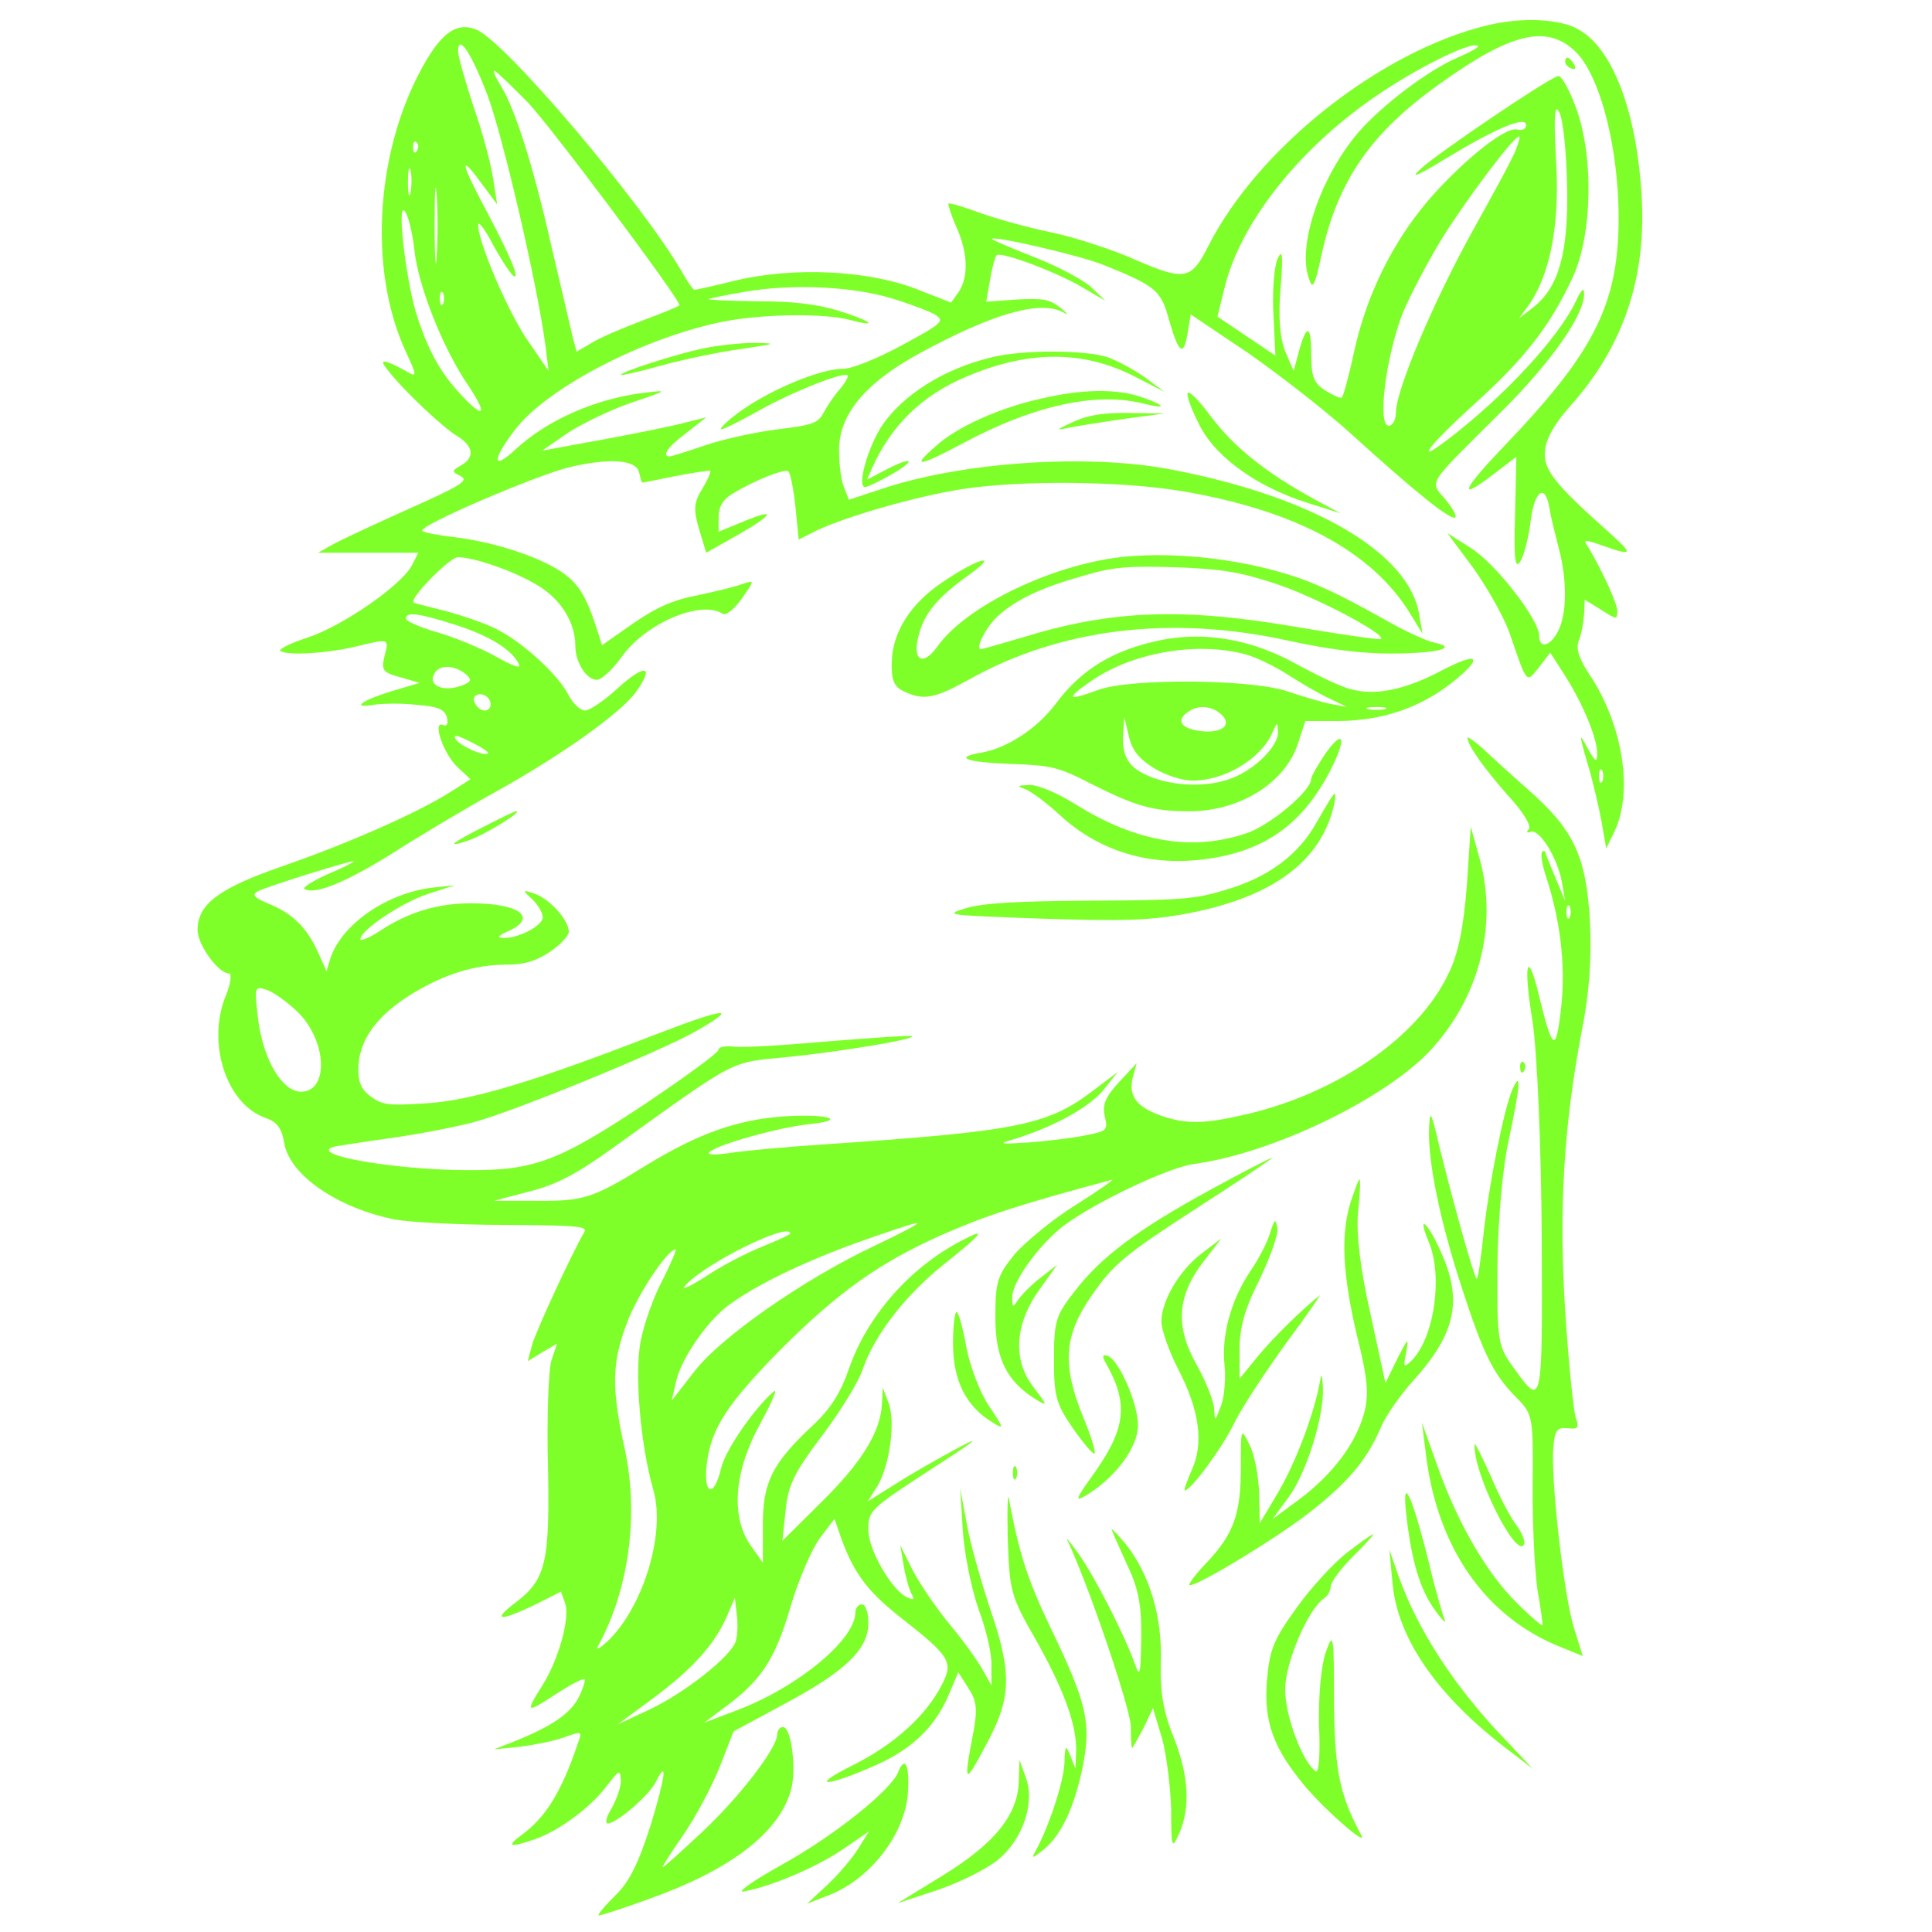 <?xml version="1.0" encoding="UTF-8" standalone="no"?>
<svg
   version="1.0"
   width="512pt"
   height="512pt"
   viewBox="0 0 512 512"
   preserveAspectRatio="xMidYMid meet"
   id="svg28"
   sodipodi:docname="llama-logo-cute-closeup.svg"
   inkscape:export-filename="../github/llama.cpp-service-tray/llama_service.png"
   inkscape:export-xdpi="6.75"
   inkscape:export-ydpi="6.75"
   inkscape:version="1.4 (e7c3feb100, 2024-10-09)"
   xmlns:inkscape="http://www.inkscape.org/namespaces/inkscape"
   xmlns:sodipodi="http://sodipodi.sourceforge.net/DTD/sodipodi-0.dtd"
   xmlns="http://www.w3.org/2000/svg"
   xmlns:svg="http://www.w3.org/2000/svg">
  <defs
     id="defs28" />
  <sodipodi:namedview
     id="namedview28"
     pagecolor="#505050"
     bordercolor="#eeeeee"
     borderopacity="1"
     inkscape:showpageshadow="0"
     inkscape:pageopacity="0"
     inkscape:pagecheckerboard="0"
     inkscape:deskcolor="#505050"
     inkscape:document-units="pt"
     inkscape:zoom="1.2036007"
     inkscape:cx="318.62727"
     inkscape:cy="344.79874"
     inkscape:window-width="2520"
     inkscape:window-height="1370"
     inkscape:window-x="26"
     inkscape:window-y="23"
     inkscape:window-maximized="0"
     inkscape:current-layer="g28" />
  <g
     transform="translate(0,512) scale(0.1,-0.1)"
     fill="#000000"
     stroke="none"
     id="g28">
    <path
       d="m 3942.504,5053.14 c -284.762,-68.509 -609.218,-326.287 -740.382,-585.227 -44.872,-89.41 -62.13,-92.893 -191.567,-37.157 -58.678,26.707 -158.776,59.219 -222.632,73.153 -63.856,12.773 -150.147,37.157 -191.567,52.252 -41.42,15.095 -79.388,26.707 -82.84,24.384 -1.726,-2.322 6.903,-30.19 20.71,-61.542 31.065,-68.509 32.791,-132.373 6.903,-171.852 l -20.71,-29.029 -94.921,37.157 c -129.437,48.769 -322.731,58.058 -478.055,20.901 -55.227,-13.934 -105.276,-24.384 -107.001,-24.384 -3.452,0 -18.984,22.062 -34.517,49.93 -107.001,183.464 -467.7,609.611 -543.637,639.802 -48.323,19.74 -86.291,-4.645 -131.163,-78.959 -134.615,-226.427 -158.776,-552.714 -55.227,-775.658 29.339,-62.703 29.339,-67.348 3.452,-52.252 -60.404,33.674 -77.662,35.996 -53.501,6.967 37.968,-51.091 148.422,-155.596 186.39,-177.658 43.146,-26.707 46.597,-56.897 8.629,-77.798 -24.162,-13.934 -24.162,-16.256 0,-27.868 22.436,-11.612 0,-25.546 -132.889,-84.765 -88.017,-39.48 -177.761,-81.282 -201.922,-94.054 l -43.146,-24.384 H 975.8 1108.689 l -17.258,-33.674 c -27.613,-52.252 -181.212,-159.079 -274.407,-190.431 -46.597,-15.095 -79.388,-31.351 -74.211,-35.996 18.984,-12.773 119.082,-6.967 195.019,10.451 96.647,23.223 93.195,23.223 81.114,-24.384 -8.629,-37.157 -5.178,-42.963 41.42,-55.736 l 51.775,-15.095 -70.759,-20.901 c -81.114,-24.384 -113.905,-47.608 -51.775,-37.157 22.436,3.483 74.211,4.645 113.905,0 58.678,-4.645 74.211,-11.612 81.114,-33.674 3.452,-16.256 0,-24.384 -10.355,-19.74 -29.339,12.773 0,-75.476 37.968,-111.472 l 34.517,-32.513 -55.227,-34.835 C 1105.237,2965.366 920.573,2884.085 749.716,2824.865 578.859,2765.646 523.632,2723.844 523.632,2655.335 c 0,-39.48 55.227,-114.955 82.84,-114.955 8.629,0 5.177,-27.868 -8.629,-60.381 -50.049,-124.245 1.726,-284.485 103.55,-321.643 32.791,-11.612 44.872,-26.707 51.775,-67.347 13.807,-84.765 141.518,-173.013 295.117,-203.204 39.694,-6.967 169.131,-13.934 291.666,-13.934 188.116,-1.161 217.455,-3.483 208.826,-18.579 -32.791,-55.736 -125.986,-257.779 -138.066,-297.258 l -12.081,-45.285 37.968,23.223 39.694,23.223 -15.532,-46.447 c -6.903,-25.546 -12.081,-149.79 -8.629,-276.357 5.178,-255.456 -5.178,-301.903 -84.566,-362.283 -65.582,-49.93 -44.872,-52.252 50.049,-6.967 l 69.033,34.835 10.355,-29.029 c 15.532,-38.318 -17.258,-153.274 -60.404,-220.621 -44.872,-71.992 -43.146,-74.315 36.242,-22.062 37.968,24.384 72.485,42.963 75.937,39.48 3.452,-2.322 -3.452,-24.384 -15.533,-48.769 -22.436,-42.963 -72.485,-76.637 -170.857,-116.116 l -53.501,-20.901 69.033,6.967 c 36.242,4.645 89.743,15.095 115.631,24.384 48.323,17.417 50.049,17.417 37.968,-15.095 -43.146,-127.728 -84.566,-196.237 -150.147,-243.845 -41.42,-30.19 -29.339,-33.674 36.242,-10.45 63.856,22.062 148.422,84.765 189.841,140.501 34.517,44.124 36.242,45.285 37.968,13.934 0,-17.417 -12.081,-49.93 -24.162,-71.992 -13.807,-22.062 -18.984,-40.641 -10.355,-40.641 22.436,0 107.002,71.992 125.986,107.988 32.791,65.025 27.613,20.901 -12.081,-111.472 -32.791,-101.021 -55.227,-149.79 -94.921,-188.109 -29.339,-29.029 -48.323,-52.252 -43.146,-52.252 6.903,0 63.856,18.579 131.163,42.963 215.729,76.637 345.166,174.175 377.957,287.969 15.533,53.414 1.726,168.369 -20.71,168.369 -8.629,0 -15.533,-9.289 -15.533,-19.74 0,-35.996 -101.824,-168.369 -201.922,-261.262 -53.501,-49.93 -98.372,-90.571 -101.824,-90.571 -1.726,0 22.436,39.48 55.227,85.926 32.791,47.608 75.937,128.889 96.647,181.142 l 36.242,92.893 131.163,70.831 c 163.954,87.087 226.084,146.307 226.084,215.977 0,26.707 -6.903,49.93 -17.258,49.93 -8.629,0 -17.258,-9.289 -17.258,-22.062 0,-71.992 -155.325,-199.72 -317.553,-260.101 l -82.84,-31.351 62.13,46.447 c 91.469,68.509 127.712,126.567 167.406,263.584 20.71,69.67 55.227,148.629 75.937,177.658 l 39.694,52.252 12.081,-34.835 c 34.517,-102.182 70.759,-153.274 158.776,-222.944 136.341,-106.827 144.97,-120.761 113.905,-181.142 -41.42,-82.443 -127.712,-160.241 -238.165,-214.815 -120.808,-60.381 -65.582,-56.897 70.759,4.645 93.195,42.963 153.599,103.344 188.116,189.27 l 22.436,53.414 27.613,-42.963 c 22.436,-34.835 24.162,-56.897 10.355,-127.728 -24.162,-126.567 -20.71,-128.889 36.242,-20.901 67.307,124.245 69.033,188.109 10.355,359.961 -24.162,73.153 -53.501,175.336 -62.13,226.427 l -17.258,92.893 6.903,-110.311 c 3.452,-60.38 22.436,-154.435 41.42,-209.01 20.71,-54.575 36.242,-121.922 34.517,-150.951 v -52.252 l -24.162,42.963 c -13.807,24.384 -51.775,77.798 -88.017,120.761 -34.517,41.802 -77.662,105.666 -96.647,141.662 l -32.791,66.186 8.629,-52.252 c 5.178,-29.029 13.807,-62.703 20.71,-75.476 8.629,-15.095 6.904,-18.579 -8.629,-11.612 -41.42,16.256 -105.276,126.567 -105.276,179.98 0,51.091 3.452,54.575 167.406,161.402 112.179,71.992 138.067,91.732 74.211,58.058 -51.775,-27.868 -127.712,-70.831 -169.131,-97.538 l -74.211,-46.447 25.887,40.641 c 32.791,55.736 48.323,170.691 29.339,220.621 l -15.533,40.641 -1.726,-41.802 c -3.452,-74.315 -51.775,-154.435 -158.776,-260.101 l -105.276,-104.505 8.629,81.281 c 6.903,67.348 22.436,98.699 96.647,197.398 48.323,63.864 96.647,142.823 107.001,174.175 31.065,91.732 113.905,198.559 215.729,279.841 103.55,82.443 117.357,99.86 46.597,62.703 -136.341,-70.831 -248.52,-198.559 -296.843,-335.577 -22.436,-66.186 -50.049,-110.311 -96.647,-153.274 -108.727,-102.183 -132.889,-150.951 -132.889,-264.746 v -99.86 l -32.791,46.447 c -53.501,77.798 -43.146,198.559 27.613,325.126 31.065,58.058 46.597,94.054 32.791,81.281 -51.775,-45.285 -127.712,-155.596 -138.067,-202.043 -18.984,-81.281 -48.323,-71.992 -37.968,12.773 12.081,92.893 53.501,156.757 195.019,300.742 151.873,152.113 262.326,231.072 429.732,305.386 117.356,51.091 198.47,77.798 448.716,145.146 8.629,2.322 -32.791,-26.707 -94.921,-66.186 -62.13,-38.318 -134.615,-98.699 -163.954,-132.373 -44.871,-55.736 -50.049,-71.992 -50.049,-166.047 0,-110.311 31.065,-170.691 108.727,-218.299 31.065,-18.579 29.339,-15.095 -8.629,34.835 -55.227,71.992 -48.323,168.369 18.984,260.101 l 44.871,62.703 -44.871,-34.835 c -24.162,-18.579 -50.049,-45.285 -58.678,-58.058 -13.807,-20.901 -15.533,-20.901 -15.533,5.806 -1.726,39.48 69.033,138.179 134.615,189.27 81.114,61.542 277.859,155.596 346.892,164.885 205.374,27.868 498.765,168.369 623.025,297.258 131.163,139.34 182.938,330.932 134.615,509.751 l -24.162,87.087 -10.355,-156.757 c -8.629,-109.149 -22.436,-179.981 -48.323,-232.233 -79.388,-169.53 -298.569,-320.481 -543.637,-375.056 -105.276,-24.384 -153.599,-24.384 -217.455,-2.322 -65.582,23.223 -88.017,52.252 -75.937,101.021 l 10.355,38.318 -46.597,-49.93 c -36.242,-39.48 -44.871,-60.38 -37.968,-90.571 8.629,-37.157 6.903,-39.48 -53.501,-51.091 -34.517,-6.967 -101.824,-15.095 -150.147,-18.579 -72.485,-4.645 -79.388,-3.483 -43.146,6.967 105.276,31.351 201.922,83.604 241.616,130.05 l 39.694,49.93 -70.759,-53.414 c -117.356,-88.248 -203.648,-104.505 -704.139,-138.179 -105.276,-6.967 -219.18,-17.417 -253.697,-23.223 -41.42,-5.806 -60.404,-4.645 -53.501,2.322 18.984,19.74 184.664,66.186 265.778,74.315 108.727,11.612 39.694,29.029 -77.662,19.74 -117.356,-9.289 -220.906,-46.447 -353.795,-127.728 -144.97,-89.41 -165.68,-96.377 -296.843,-95.216 h -108.727 l 93.195,24.384 c 72.485,18.579 122.534,44.124 224.358,117.278 331.36,238.039 305.472,224.105 459.071,239.2 141.518,13.934 343.44,47.608 331.36,55.736 -3.452,2.322 -103.55,-4.645 -220.906,-13.934 -117.356,-10.451 -229.536,-17.418 -251.971,-13.934 -22.436,2.322 -39.694,-1.161 -39.694,-8.128 0,-8.128 -88.017,-71.992 -195.019,-143.984 -229.536,-152.113 -293.391,-176.497 -469.426,-175.336 -193.293,0 -433.184,41.802 -352.07,62.703 13.807,2.322 79.388,12.773 146.696,22.062 67.307,9.289 165.68,27.868 219.181,41.802 96.647,24.384 491.862,185.786 588.509,240.361 122.534,69.67 82.84,65.025 -115.631,-11.612 -324.456,-125.406 -484.959,-173.013 -605.767,-178.819 -93.195,-5.806 -108.727,-3.483 -139.792,19.74 -25.887,19.74 -32.791,39.48 -31.065,82.443 5.178,70.831 51.775,133.534 143.244,189.27 86.292,52.252 165.68,76.637 250.246,76.637 46.597,0 75.936,9.289 113.905,33.674 27.613,18.579 50.049,42.963 50.049,53.414 0,30.19 -48.323,84.765 -88.017,99.86 -36.242,12.773 -36.242,11.612 -8.629,-13.934 15.532,-15.095 27.613,-35.996 27.613,-47.608 0,-22.062 -63.856,-55.736 -103.55,-54.575 -18.984,0 -15.533,5.806 13.807,18.579 77.662,35.996 27.613,73.153 -100.098,73.153 -88.017,0 -165.68,-23.223 -239.891,-71.992 -29.339,-19.74 -53.501,-29.029 -53.501,-23.223 0,24.384 112.179,98.699 181.212,120.761 l 69.033,22.062 -56.952,-5.806 c -122.534,-13.934 -241.616,-96.377 -272.681,-186.947 l -10.355,-34.835 -22.436,49.93 c -29.339,65.025 -67.307,103.344 -131.163,128.889 -37.968,16.256 -44.872,23.223 -29.339,32.513 25.887,13.934 255.423,84.765 255.423,80.121 0,-2.322 -31.065,-18.579 -70.759,-34.835 -37.968,-17.418 -65.582,-34.835 -60.404,-38.319 25.887,-17.417 110.453,17.418 231.261,92.893 72.485,46.447 195.019,119.6 272.681,162.563 174.309,96.377 336.537,211.332 376.231,268.229 48.323,68.509 22.436,73.153 -48.323,9.289 -36.242,-33.674 -75.937,-60.38 -88.017,-60.38 -12.081,0 -31.065,17.418 -43.146,39.48 -25.887,53.414 -120.808,140.501 -189.841,175.336 -31.065,16.256 -93.195,37.157 -136.341,48.769 -43.146,10.451 -82.84,20.901 -84.566,22.062 -15.532,8.128 94.921,120.761 117.357,120.761 48.323,-1.161 163.954,-42.963 219.181,-80.12 56.953,-37.157 91.469,-96.377 91.469,-154.435 0,-44.124 29.339,-90.571 56.952,-90.571 12.081,0 41.42,26.707 65.582,60.381 62.13,88.249 208.826,152.113 267.504,114.955 8.629,-5.806 29.339,9.289 51.775,40.641 32.791,47.608 34.517,48.769 1.726,38.319 -17.258,-6.967 -70.759,-19.74 -119.082,-30.19 -63.856,-11.612 -110.453,-32.513 -170.857,-74.314 l -82.84,-58.058 -10.355,32.513 c -31.065,98.699 -51.775,132.373 -101.824,164.885 -63.856,40.641 -181.212,77.798 -283.036,89.41 -39.694,4.645 -75.936,11.612 -81.114,16.256 -12.081,12.773 307.198,149.79 393.49,169.53 105.276,24.384 174.309,18.579 181.212,-15.095 3.452,-15.095 6.903,-26.707 8.629,-26.707 1.726,0 41.42,8.128 88.017,17.418 46.597,9.289 88.017,15.095 91.469,13.934 3.452,-2.322 -6.903,-24.384 -20.71,-47.608 -22.436,-35.996 -24.162,-54.575 -8.629,-106.827 l 18.984,-62.703 86.292,48.769 c 94.921,54.575 100.098,70.831 8.629,32.513 l -62.13,-25.546 v 39.48 c 0,26.707 12.081,47.608 39.694,62.703 56.952,34.835 134.615,65.025 144.97,58.058 5.178,-3.483 13.807,-45.285 18.984,-94.054 l 8.629,-87.087 48.323,24.384 c 77.662,37.157 264.052,90.571 383.135,109.149 155.325,24.384 426.28,22.062 588.508,-5.806 298.569,-51.091 500.491,-160.241 600.589,-323.965 l 32.791,-53.414 -8.629,48.769 c -24.162,164.885 -279.585,314.675 -657.542,386.668 -222.632,42.963 -557.443,19.74 -769.721,-52.252 l -84.566,-27.868 -12.081,31.352 c -8.629,17.417 -13.807,62.703 -13.807,101.021 0,92.893 69.033,176.497 208.826,253.134 196.745,107.988 326.182,145.145 386.586,110.311 13.807,-8.128 10.355,-2.322 -8.629,12.773 -29.339,23.223 -46.597,25.546 -115.631,22.062 l -81.114,-5.806 10.355,59.219 c 5.178,32.513 13.807,61.542 17.258,63.864 12.081,10.45 157.051,-44.124 222.632,-82.443 l 65.582,-38.318 -36.242,34.835 c -20.71,19.74 -88.017,55.736 -150.147,80.12 -62.13,24.384 -113.905,46.447 -113.905,48.769 0,10.45 231.261,-42.963 295.117,-68.509 138.066,-55.736 151.873,-67.347 172.583,-141.662 25.887,-91.732 39.694,-104.505 50.049,-40.641 l 8.629,51.091 153.599,-103.344 c 82.84,-58.058 210.551,-156.757 279.585,-220.621 158.776,-143.984 246.794,-214.815 265.778,-214.815 8.629,0 -1.726,20.901 -22.436,46.447 -43.146,53.413 -58.678,30.19 150.147,238.039 129.437,128.889 219.181,256.617 215.729,311.192 0,16.256 -8.629,6.967 -22.436,-23.223 -44.872,-94.054 -186.39,-248.489 -336.537,-363.445 -94.921,-73.153 -55.227,-19.74 69.033,92.893 134.615,121.922 200.196,206.687 260.601,336.738 51.775,113.794 55.227,322.804 6.903,450.532 -17.258,46.447 -37.968,83.604 -46.597,81.281 -25.887,-5.806 -324.456,-207.848 -364.15,-246.167 -29.339,-26.707 -10.355,-19.74 67.307,27.868 134.615,81.281 212.277,113.794 212.277,88.248 0,-10.45 -10.355,-15.095 -24.162,-11.612 -31.065,8.128 -144.97,-83.604 -236.439,-189.27 -94.921,-112.633 -162.228,-249.65 -195.019,-398.279 -13.807,-65.025 -29.339,-120.761 -32.791,-123.083 -3.452,-2.322 -22.436,5.806 -43.146,18.579 -31.065,19.74 -37.968,37.157 -37.968,95.216 0,80.12 -12.081,83.604 -32.791,8.128 l -13.807,-51.091 -22.436,52.252 c -13.807,34.835 -18.984,91.732 -12.081,168.369 6.903,87.087 5.178,105.666 -8.629,75.476 -8.629,-22.062 -13.807,-88.249 -10.355,-147.468 l 5.178,-107.988 -77.662,52.252 -75.936,51.091 20.71,83.604 c 41.42,160.241 181.212,342.544 369.328,479.561 108.727,80.12 279.585,168.369 300.295,154.435 5.178,-2.322 -18.984,-16.256 -51.775,-30.19 -79.388,-33.674 -203.648,-127.728 -267.504,-202.043 -98.372,-117.278 -158.776,-294.936 -129.437,-382.023 10.355,-33.674 15.533,-26.707 34.517,61.542 43.146,196.237 131.163,322.804 314.101,452.854 189.841,135.856 284.762,157.918 360.699,82.443 77.662,-78.959 129.437,-335.576 107.001,-539.941 -18.984,-163.724 -89.743,-285.647 -289.94,-494.656 -119.082,-124.245 -134.615,-157.918 -39.694,-85.926 l 63.856,48.769 -3.452,-153.274 c -3.452,-116.116 0,-146.307 13.807,-124.245 10.355,16.256 22.436,65.025 27.613,107.988 10.355,82.443 39.694,99.86 50.049,31.352 3.452,-22.062 15.533,-68.509 24.162,-103.344 22.436,-83.604 22.436,-174.175 -1.726,-220.621 -20.71,-40.641 -50.049,-47.608 -50.049,-11.612 0,41.802 -113.905,189.27 -179.487,231.072 l -63.856,40.641 69.033,-92.893 c 36.242,-51.091 81.114,-128.889 96.647,-174.175 46.597,-135.856 43.146,-131.212 77.662,-88.249 l 29.339,38.318 39.694,-61.542 c 48.323,-76.637 86.291,-168.369 84.566,-207.848 0,-23.223 -5.178,-19.74 -25.887,17.417 -24.162,46.447 -22.436,35.996 8.629,-69.67 8.629,-32.513 22.436,-89.41 29.339,-127.728 l 12.081,-69.67 22.436,46.447 c 50.049,106.827 20.71,285.646 -69.033,418.019 -25.887,39.48 -34.517,67.347 -25.887,87.087 6.903,16.256 12.081,46.447 13.807,68.509 l 1.726,39.48 43.146,-26.707 c 41.42,-26.707 43.146,-26.707 43.146,-3.484 0,19.74 -37.968,103.344 -77.662,170.691 -13.807,19.74 -10.355,19.74 39.694,2.322 79.388,-27.868 81.114,-23.223 20.71,31.351 -150.147,133.534 -179.487,170.691 -174.309,220.621 1.726,30.19 25.887,71.992 63.856,114.955 144.97,160.241 207.1,346.027 191.567,570.132 -13.807,214.815 -75.936,378.54 -163.954,429.631 -48.323,30.19 -151.873,34.835 -243.342,12.773 z M 1291.627,4868.515 c 39.694,-105.666 129.437,-487.689 153.599,-661.864 l 8.629,-69.67 -51.775,75.476 c -51.775,70.831 -138.066,271.713 -134.615,312.353 0,10.45 18.984,-13.934 39.694,-54.575 22.436,-40.641 46.597,-76.637 53.501,-81.281 18.984,-12.773 -8.629,53.413 -70.759,170.691 -69.033,128.889 -74.211,156.757 -15.533,76.637 l 43.146,-58.058 -10.355,66.186 c -5.178,37.157 -27.613,123.083 -51.775,191.592 -22.436,68.509 -41.42,134.695 -41.42,147.468 0,48.769 34.517,-2.322 77.662,-114.955 z m 107.002,-19.74 c 62.13,-65.025 402.119,-520.202 402.119,-537.619 0,-2.322 -44.872,-20.901 -98.372,-40.641 -55.227,-20.901 -117.356,-47.608 -136.341,-60.381 l -37.968,-22.062 -10.355,38.318 c -5.178,20.901 -29.339,127.728 -55.227,235.716 -48.323,215.977 -96.647,366.928 -134.615,429.631 -13.807,22.062 -22.436,40.641 -17.258,40.641 3.452,0 43.146,-38.318 88.017,-83.604 z m 2754.427,-224.105 c 3.452,-176.497 -22.436,-267.068 -91.469,-320.481 l -36.242,-27.868 25.887,34.835 c 56.953,81.281 82.84,213.654 72.485,383.184 -6.903,120.761 -3.452,153.274 8.629,127.728 10.355,-18.579 18.984,-107.988 20.71,-197.398 z m -134.615,102.182 c -5.178,-18.579 -58.678,-116.116 -115.631,-218.299 -105.276,-190.431 -203.648,-422.664 -203.648,-483.044 0,-18.579 -8.629,-33.674 -18.984,-33.674 -31.065,0 -6.903,183.464 36.242,296.097 20.71,49.93 69.033,141.662 107.001,203.204 65.582,104.505 188.116,267.068 201.922,267.068 3.452,0 0,-13.934 -6.903,-31.351 z m -2913.203,-5.806 c -5.178,-9.289 -10.355,-5.806 -10.355,6.967 -1.726,12.773 3.452,19.74 8.629,15.095 5.178,-3.483 6.903,-13.934 1.726,-22.062 z m -17.258,-110.311 c -3.452,-18.579 -6.903,-5.806 -6.903,25.546 0,32.513 3.452,46.447 6.903,32.513 3.452,-15.095 3.452,-40.641 0,-58.058 z m 69.033,-168.369 c -1.726,-46.447 -5.178,-11.612 -5.178,77.798 0,89.41 1.726,127.728 5.178,84.765 3.452,-42.963 3.452,-116.116 0,-162.563 z m -58.678,13.934 c 10.355,-95.216 75.937,-261.262 143.244,-358.8 51.775,-77.798 41.42,-89.41 -18.984,-24.384 -56.952,60.381 -89.743,120.761 -120.808,220.621 -27.613,95.216 -50.049,291.452 -29.339,267.068 8.629,-9.289 20.71,-56.897 25.887,-104.505 z m 1263.309,-126.567 c 46.597,-13.934 98.372,-33.674 115.631,-42.963 27.613,-17.417 20.71,-23.223 -86.292,-81.281 -63.856,-34.835 -132.889,-62.703 -155.325,-62.703 -74.211,0 -241.616,-76.637 -312.375,-143.984 -32.791,-30.19 -5.178,-18.579 101.824,40.641 81.114,44.124 208.826,95.216 220.906,85.926 3.452,-2.322 -5.178,-18.579 -20.71,-37.157 -15.532,-17.418 -34.517,-46.447 -43.146,-62.703 -13.807,-26.707 -31.065,-32.513 -119.082,-42.963 -56.952,-6.967 -143.244,-25.546 -191.567,-41.802 -48.323,-16.256 -91.469,-30.19 -96.647,-30.19 -22.436,0 -5.178,25.546 44.872,62.703 l 51.775,40.641 -65.582,-16.256 c -36.242,-9.289 -134.615,-29.029 -217.455,-44.124 l -151.873,-27.868 65.582,45.285 c 36.242,24.385 112.179,61.542 169.131,81.281 100.098,33.674 101.824,34.835 34.517,26.707 -125.986,-15.095 -255.423,-71.992 -338.263,-148.629 -62.13,-58.058 -65.582,-32.513 -5.178,47.608 81.114,109.15 327.908,240.361 540.185,286.808 103.55,23.223 279.585,26.707 352.07,6.967 79.388,-20.901 51.775,-1.161 -34.517,25.546 -60.404,17.417 -117.357,24.384 -215.729,24.384 -72.485,1.161 -129.437,3.483 -125.986,5.806 5.178,2.322 48.323,11.612 98.372,19.74 120.808,20.901 281.311,13.934 384.86,-17.418 z m -1187.372,-15.095 c -5.178,-8.128 -8.629,-2.322 -8.629,13.934 0,16.256 3.452,22.062 8.629,15.095 3.452,-8.128 3.452,-22.062 0,-29.029 z m 31.065,-849.972 c 88.017,-27.868 150.147,-65.025 169.131,-103.344 8.629,-15.095 -12.081,-8.128 -62.13,19.74 -39.694,22.062 -110.453,51.091 -155.325,63.864 -44.871,12.773 -81.114,29.029 -81.114,35.996 0,18.579 34.517,13.934 129.437,-16.256 z m 27.613,-130.05 c 17.258,-15.095 17.258,-19.74 -3.452,-29.029 -51.775,-22.062 -98.372,-3.483 -77.662,30.19 12.081,23.223 51.775,22.062 81.114,-1.161 z m 67.307,-81.281 c 0,-9.289 -6.903,-16.256 -15.533,-16.256 -18.984,0 -37.968,30.19 -24.162,39.48 15.533,10.45 39.694,-3.483 39.694,-23.223 z m -6.903,-130.05 c -12.081,-8.128 -74.211,19.74 -86.292,38.318 -6.903,12.773 5.178,10.451 41.42,-8.128 27.613,-13.934 48.323,-26.707 44.872,-30.19 z m 2952.897,-74.315 c -5.178,-8.128 -8.629,-2.322 -8.629,13.934 0,16.256 3.452,22.062 8.629,15.095 3.452,-8.128 3.452,-22.062 0,-29.029 z M 787.684,2439.359 c 79.388,-76.637 84.566,-212.493 10.355,-212.493 -50.049,0 -100.098,83.604 -113.905,191.592 -10.355,87.087 -10.355,89.41 24.162,77.798 18.984,-6.967 53.501,-32.513 79.388,-56.897 z m 1529.086,-621.223 c -184.664,-87.087 -409.022,-242.683 -478.055,-334.415 l -58.678,-75.476 12.081,52.252 c 13.807,59.219 79.388,154.435 134.615,197.398 70.759,53.414 193.293,113.794 339.989,167.208 81.114,29.029 153.599,53.414 162.228,53.414 10.355,0 -41.42,-26.707 -112.179,-60.381 z m -222.632,32.513 c 0,-2.322 -32.791,-17.418 -72.485,-33.674 -41.42,-16.256 -108.727,-51.091 -150.147,-78.959 -41.42,-26.707 -67.307,-38.319 -56.953,-26.707 46.597,56.897 279.585,173.013 279.585,139.34 z m -338.263,-123.084 c -24.162,-44.124 -50.049,-118.439 -58.678,-164.885 -15.532,-87.087 0,-271.713 34.517,-392.474 32.791,-113.794 -27.613,-311.192 -122.534,-400.602 -20.71,-18.579 -31.065,-24.384 -24.162,-11.612 81.114,147.468 108.727,346.027 70.759,521.363 -36.242,166.047 -34.517,228.749 6.903,337.899 29.339,76.637 107.001,191.592 127.712,191.592 3.452,0 -12.081,-35.996 -34.517,-81.282 z M 1949.169,768.443 C 1933.636,727.802 1814.554,633.748 1721.359,589.624 l -84.566,-39.48 91.469,67.348 c 105.276,77.798 163.954,142.823 196.745,215.977 l 22.436,52.252 5.178,-45.285 c 3.452,-25.546 1.726,-56.897 -3.452,-71.992 z"
       id="path1"
       style="fill:#7fff2a;stroke-width:1.416" />
    <path
       d="m 1861.151,4196.201 c -70.759,-15.095 -215.729,-61.542 -215.729,-69.67 0,-2.322 48.323,8.128 105.276,24.384 58.678,16.256 153.599,35.996 212.277,44.124 94.921,13.934 98.372,15.095 36.242,16.256 -37.968,0 -100.098,-6.967 -138.067,-15.095 z"
       id="path2"
       style="fill:#7fff2a;stroke-width:1.416" />
    <path
       d="m 4147.878,4956.763 c 0,-6.967 6.903,-15.095 17.258,-18.579 10.355,-3.483 12.081,1.161 6.903,10.451 -12.081,20.901 -24.162,24.384 -24.162,8.128 z"
       id="path3"
       style="fill:#7fff2a;stroke-width:1.416" />
    <path
       d="m 2627.421,4172.977 c -125.986,-30.19 -236.439,-99.86 -291.666,-183.464 -36.242,-56.897 -65.582,-160.241 -43.146,-160.241 6.903,0 39.694,16.256 72.485,34.835 67.308,39.48 51.775,47.608 -20.71,9.289 l -46.597,-24.384 12.081,27.868 c 50.049,113.794 132.889,195.076 248.52,243.844 165.68,70.831 308.924,71.992 446.99,2.322 l 81.114,-41.802 -51.775,38.318 c -27.613,19.74 -72.485,44.124 -98.372,53.414 -56.952,19.74 -226.084,20.901 -308.924,0 z"
       id="path4"
       style="fill:#7fff2a;stroke-width:1.416" />
    <path
       d="m 3146.896,4075.44 c 0,-13.934 17.258,-54.575 36.242,-90.571 44.872,-80.12 148.422,-154.435 277.859,-196.237 l 91.469,-29.029 -69.033,37.157 c -131.163,71.992 -215.729,140.501 -276.133,221.782 -34.517,46.447 -60.404,70.831 -60.404,56.897 z"
       id="path5"
       style="fill:#7fff2a;stroke-width:1.416" />
    <path
       d="m 2755.132,4062.667 c -108.727,-24.384 -219.181,-74.314 -274.407,-124.245 -67.308,-58.058 -48.323,-56.897 69.033,5.806 189.841,102.182 357.247,138.179 483.233,105.666 60.404,-15.095 56.952,-4.645 -6.903,17.417 -65.582,23.223 -160.502,22.062 -270.955,-4.645 z"
       id="path6"
       style="fill:#7fff2a;stroke-width:1.416" />
    <path
       d="m 2844.875,4002.286 c -48.323,-22.062 -48.323,-23.223 -8.629,-15.095 24.162,4.645 89.743,15.095 146.696,23.223 l 103.55,13.934 -94.921,1.161 c -69.033,1.161 -108.727,-5.806 -146.696,-23.223 z"
       id="path7"
       style="fill:#7fff2a;stroke-width:1.416" />
    <path
       d="m 2969.135,3643.486 c -186.39,-22.062 -410.748,-131.212 -484.959,-236.877 -37.968,-53.414 -67.308,-37.157 -50.049,27.868 13.807,59.219 51.775,103.344 132.889,161.402 86.292,61.542 24.162,45.285 -69.033,-18.579 -84.566,-55.736 -132.889,-133.534 -134.615,-210.171 -1.726,-48.769 5.178,-66.186 31.065,-78.959 53.501,-25.546 81.114,-19.74 174.309,31.351 239.891,134.695 533.282,170.691 842.206,103.344 112.179,-24.384 196.745,-34.835 272.681,-34.835 124.26,0 184.664,15.095 117.356,29.029 -22.436,4.645 -84.566,33.674 -136.341,63.864 -51.775,29.029 -125.986,68.509 -165.68,84.765 -144.97,65.025 -364.15,96.377 -529.83,77.798 z m 405.57,-68.509 c 103.55,-32.513 302.02,-137.017 284.762,-148.629 -5.177,-2.322 -100.098,11.612 -212.277,30.19 -312.375,54.575 -500.491,47.608 -740.382,-26.707 -55.227,-16.256 -103.55,-30.19 -107.001,-30.19 -17.258,0 15.532,62.703 46.597,89.41 50.049,44.124 115.631,74.314 222.632,104.505 82.84,24.384 117.357,26.707 245.068,23.223 120.808,-4.645 167.406,-11.612 260.601,-41.802 z"
       id="path8"
       style="fill:#7fff2a;stroke-width:1.416" />
    <path
       d="m 3077.863,3424.026 c -129.437,-26.707 -212.277,-77.798 -281.31,-170.691 -48.323,-63.864 -127.712,-116.116 -195.019,-127.728 -75.937,-12.773 -43.146,-25.546 77.662,-30.19 107.002,-3.484 125.986,-8.128 214.003,-53.414 117.357,-59.219 163.954,-71.992 258.875,-71.992 134.615,0 255.423,76.637 288.214,181.142 l 18.984,58.058 h 89.743 c 113.905,1.161 212.277,34.835 295.117,98.699 89.743,70.831 77.662,88.248 -24.162,34.835 -96.647,-51.091 -176.035,-67.347 -241.617,-48.769 -24.162,5.806 -84.566,34.835 -136.341,62.703 -120.808,68.509 -246.794,90.571 -364.15,67.347 z m 219.18,-37.157 c 25.888,-5.806 79.388,-31.351 117.356,-55.736 37.968,-24.384 88.017,-53.414 112.179,-63.864 l 43.146,-20.901 -43.146,8.128 c -24.162,4.645 -74.211,19.74 -112.179,32.513 -94.921,33.674 -419.377,35.996 -503.943,4.645 -82.84,-30.19 -88.017,-24.384 -20.71,22.062 107.001,75.476 276.133,106.827 407.296,73.153 z m -56.952,-163.724 c 25.887,-27.868 -8.629,-48.769 -65.582,-39.48 -48.323,8.128 -56.952,29.029 -24.162,51.091 27.613,18.579 65.582,13.934 89.743,-11.612 z m 429.732,17.418 c -12.081,-2.322 -32.791,-2.322 -43.146,0 -12.081,3.483 -3.452,5.806 20.71,5.806 24.162,0 32.791,-2.322 22.436,-5.806 z m -610.944,-156.757 c 31.065,-18.579 74.211,-32.513 101.824,-32.513 84.566,0 179.486,56.897 210.551,125.406 13.807,31.351 13.807,31.351 15.533,3.483 1.726,-35.996 -58.678,-97.538 -120.808,-121.922 -58.678,-23.223 -139.792,-23.223 -205.374,-1.161 -65.582,23.223 -86.291,51.091 -84.566,112.633 l 3.452,49.93 12.081,-51.091 c 8.629,-37.157 27.613,-60.38 67.307,-84.765 z"
       id="path9"
       style="fill:#7fff2a;stroke-width:1.416" />
    <path
       d="m 3511.046,3120.962 c -18.984,-29.029 -36.242,-58.058 -36.242,-65.025 0,-31.351 -107.001,-121.922 -170.857,-143.984 -144.97,-48.769 -291.665,-24.384 -453.894,76.637 -48.323,30.19 -98.372,51.091 -120.808,51.091 -34.517,-1.161 -36.242,-2.322 -10.355,-11.612 15.533,-6.967 56.952,-37.157 91.469,-69.67 105.276,-96.377 243.342,-137.017 393.49,-113.794 151.873,22.062 250.245,94.054 322.731,235.716 43.146,84.765 34.517,111.472 -15.533,40.641 z"
       id="path10"
       style="fill:#7fff2a;stroke-width:1.416" />
    <path
       d="m 3889.003,3165.087 c 0,-19.74 43.146,-80.12 105.276,-150.952 41.42,-44.124 65.582,-83.604 56.952,-91.732 -6.903,-8.128 -5.178,-10.45 5.178,-6.967 22.436,9.289 70.759,-67.348 82.84,-133.534 l 8.629,-49.93 -24.162,58.058 c -13.807,32.513 -25.887,62.703 -27.613,68.509 0,5.806 -3.452,8.128 -8.629,4.645 -5.178,-3.483 -1.726,-31.351 8.629,-62.703 37.968,-114.955 53.501,-234.555 41.42,-347.188 -13.807,-125.406 -22.436,-120.761 -58.678,26.707 -31.065,130.05 -43.146,89.41 -17.258,-68.509 12.081,-83.604 22.436,-316.998 24.162,-568.971 1.726,-463.305 3.452,-456.338 -82.84,-335.577 -32.791,47.608 -36.242,69.67 -34.517,261.262 1.726,123.084 13.807,261.262 31.065,335.577 29.339,138.179 32.791,183.464 8.629,128.889 -22.436,-49.93 -63.856,-258.94 -77.662,-392.474 -6.903,-62.703 -13.807,-111.472 -17.258,-109.15 -6.903,4.645 -65.582,214.815 -100.098,356.478 -20.71,89.41 -24.162,92.893 -25.887,40.641 -3.452,-88.249 31.065,-250.811 86.292,-419.18 58.678,-181.142 84.566,-231.072 144.97,-292.613 44.872,-45.285 44.872,-48.769 43.146,-247.328 0,-111.472 6.903,-235.716 15.533,-277.518 6.903,-41.802 12.081,-76.637 10.355,-78.959 -1.726,-1.161 -32.791,24.384 -67.308,59.219 -79.388,77.798 -157.05,211.332 -210.551,362.283 l -41.42,116.116 10.355,-81.281 c 29.339,-250.812 158.776,-435.437 358.973,-514.396 l 56.953,-23.223 -22.436,71.992 c -27.613,83.604 -63.856,407.569 -55.227,483.044 3.452,44.124 10.355,51.091 37.968,48.769 27.613,-3.483 31.065,1.161 20.71,29.029 -5.178,17.417 -18.984,145.145 -27.613,282.163 -17.258,269.39 -3.452,490.011 43.146,737.34 20.71,101.021 27.613,197.398 22.436,296.097 -10.355,171.852 -41.42,240.361 -165.68,349.51 -44.872,39.48 -98.372,88.248 -119.082,107.988 -22.436,19.74 -39.694,31.351 -39.694,27.868 z m 270.955,-476.077 c -5.178,-8.128 -8.629,-2.322 -8.629,13.934 0,16.256 3.452,22.062 8.629,15.095 3.452,-8.128 3.452,-22.062 0,-29.029 z"
       id="path11"
       style="fill:#7fff2a;stroke-width:1.416" />
    <path
       d="m 3492.062,2945.626 c -48.323,-89.41 -129.437,-150.951 -246.794,-184.625 -79.388,-24.384 -119.082,-26.707 -357.247,-27.868 -201.922,-1.161 -283.036,-6.967 -327.908,-19.74 -58.678,-18.579 -55.227,-18.579 200.196,-27.868 215.729,-6.967 277.859,-4.645 369.328,10.45 231.262,40.641 365.876,133.534 403.845,283.324 5.178,19.74 6.903,37.157 3.452,37.157 -3.452,0 -22.436,-31.351 -44.872,-70.831 z"
       id="path12"
       style="fill:#7fff2a;stroke-width:1.416" />
    <path
       d="m 1291.627,2934.015 c -94.921,-47.608 -113.905,-62.703 -51.775,-41.802 44.872,15.095 148.422,78.959 127.712,77.798 -3.452,0 -37.968,-16.256 -75.937,-35.996 z"
       id="path13"
       style="fill:#7fff2a;stroke-width:1.416" />
    <path
       d="m 4028.796,2289.569 c 0,-12.773 5.177,-16.256 10.355,-6.967 5.178,8.128 3.452,18.579 -1.726,22.062 -5.178,4.645 -10.355,-2.322 -8.629,-15.095 z"
       id="path14"
       style="fill:#7fff2a;stroke-width:1.416" />
    <path
       d="m 3207.3,1966.765 c -189.841,-103.344 -288.214,-176.497 -358.973,-268.229 -50.049,-63.864 -55.227,-78.959 -55.227,-179.981 0,-97.538 5.178,-118.439 50.049,-183.464 27.613,-39.48 53.501,-69.67 56.953,-67.347 5.177,2.322 -8.629,46.447 -29.339,96.377 -56.953,139.34 -51.775,217.138 24.162,325.126 55.227,80.12 88.017,106.827 274.407,227.588 115.631,74.314 207.1,135.856 201.922,134.695 -5.177,0 -79.388,-38.319 -163.954,-84.765 z"
       id="path15"
       style="fill:#7fff2a;stroke-width:1.416" />
    <path
       d="m 3580.079,1936.575 c -27.613,-87.087 -22.436,-191.592 15.533,-354.155 29.339,-116.116 32.791,-159.079 18.984,-209.01 -22.436,-80.12 -82.84,-160.241 -170.857,-226.427 l -70.759,-52.252 43.146,59.219 c 46.597,63.864 93.195,213.654 89.743,289.13 -1.726,37.157 -3.452,39.48 -8.629,11.612 -15.533,-84.765 -65.582,-214.815 -110.453,-290.291 l -48.323,-81.281 -1.726,81.281 c -1.726,45.285 -12.081,102.182 -25.887,127.728 -22.436,45.285 -22.436,44.124 -22.436,-59.219 0,-125.406 -18.984,-177.658 -89.743,-253.134 -29.339,-30.19 -50.049,-58.058 -46.597,-60.38 12.081,-8.128 222.632,118.439 315.827,190.431 105.276,82.443 153.599,139.34 191.567,227.588 13.807,32.513 53.501,88.249 86.291,124.245 112.179,124.245 131.163,212.493 72.485,341.382 -34.517,77.798 -63.856,103.344 -32.791,27.868 39.694,-91.732 15.532,-256.617 -44.872,-316.998 -20.71,-19.74 -22.436,-17.417 -13.807,23.223 6.903,40.641 5.178,38.318 -24.162,-18.579 l -31.065,-63.864 -39.694,183.464 c -27.613,121.922 -37.968,213.654 -32.791,270.551 5.177,47.608 6.903,85.926 3.452,85.926 -1.726,0 -12.081,-26.707 -22.436,-58.058 z"
       id="path16"
       style="fill:#7fff2a;stroke-width:1.416" />
    <path
       d="m 3366.076,1852.971 c -6.904,-24.384 -31.065,-70.831 -55.227,-105.666 -50.049,-76.637 -74.211,-168.369 -65.582,-246.167 3.452,-31.351 0,-78.959 -8.629,-104.505 -17.258,-45.285 -17.258,-45.285 -18.984,-9.289 -1.726,20.901 -22.436,73.153 -46.597,116.116 -56.953,101.021 -51.775,181.142 17.258,271.712 l 48.323,62.703 -53.501,-40.641 c -58.678,-45.285 -105.276,-125.406 -105.276,-179.981 0,-19.74 18.984,-75.476 43.146,-123.083 58.678,-112.633 69.033,-198.559 37.968,-268.229 -13.807,-31.352 -22.436,-55.736 -18.984,-55.736 15.532,0 96.646,109.149 129.437,175.336 18.984,40.641 82.84,137.017 138.066,213.654 56.953,76.637 96.647,134.695 89.743,127.728 -43.146,-33.674 -120.808,-109.149 -163.954,-161.402 l -48.323,-59.219 v 77.798 c 0,56.897 13.807,107.988 53.501,185.786 27.613,58.058 50.049,119.6 46.597,135.856 -5.178,26.707 -6.903,24.384 -18.984,-12.773 z"
       id="path17"
       style="fill:#7fff2a;stroke-width:1.416" />
    <path
       d="m 2525.596,1559.196 c 0,-97.538 34.517,-167.208 105.276,-209.01 31.065,-19.74 29.339,-15.095 -8.629,41.802 -24.162,34.835 -50.049,103.344 -60.404,153.274 -8.629,49.93 -20.71,94.054 -25.887,97.538 -5.178,4.645 -10.355,-33.674 -10.355,-83.604 z"
       id="path18"
       style="fill:#7fff2a;stroke-width:1.416" />
    <path
       d="m 2927.715,1512.75 c 63.856,-110.311 56.952,-175.336 -25.887,-293.775 -55.227,-76.637 -55.227,-81.281 -17.258,-58.058 75.936,48.769 131.163,125.406 131.163,182.303 0,58.058 -50.049,170.691 -79.388,183.464 -13.807,4.645 -15.532,0 -8.629,-13.934 z"
       id="path19"
       style="fill:#7fff2a;stroke-width:1.416" />
    <path
       d="m 3907.987,1292.128 c -5.178,-74.314 110.453,-306.547 131.163,-264.745 3.452,6.967 -5.178,29.029 -18.984,48.769 -15.532,18.579 -46.597,77.798 -69.033,131.212 -24.162,53.413 -43.146,91.732 -43.146,84.765 z"
       id="path20"
       style="fill:#7fff2a;stroke-width:1.416" />
    <path
       d="m 2684.373,1216.653 c 0,-16.256 3.452,-22.062 8.629,-13.934 3.452,6.967 3.452,20.901 0,29.029 -5.178,6.967 -8.629,1.161 -8.629,-15.095 z"
       id="path21"
       style="fill:#7fff2a;stroke-width:1.416" />
    <path
       d="m 2670.566,1042.478 c 5.178,-139.34 6.903,-150.951 75.936,-270.551 74.211,-132.373 108.727,-227.588 105.276,-297.258 l -1.726,-41.802 -13.807,34.835 c -12.081,30.19 -13.807,27.868 -15.532,-23.223 -3.452,-51.091 -41.42,-167.208 -77.662,-232.233 -10.355,-18.579 -6.903,-17.417 22.436,5.806 48.323,39.48 82.84,114.955 105.276,226.427 20.71,112.633 8.629,163.724 -86.292,361.122 -60.404,125.406 -84.566,199.72 -110.453,341.382 -3.452,22.062 -5.178,-24.384 -3.452,-104.505 z"
       id="path22"
       style="fill:#7fff2a;stroke-width:1.416" />
    <path
       d="m 3726.775,1106.342 c 13.807,-123.083 36.242,-198.559 75.937,-253.134 18.984,-26.707 31.065,-38.318 25.887,-25.546 -5.178,11.612 -25.887,82.443 -43.146,156.757 -44.872,177.658 -70.759,231.072 -58.678,121.922 z"
       id="path23"
       style="fill:#7fff2a;stroke-width:1.416" />
    <path
       d="m 2946.699,1064.54 c 3.452,-10.45 24.162,-54.575 43.146,-97.538 27.613,-58.058 36.242,-106.827 34.517,-190.431 -1.726,-95.215 -3.452,-104.505 -17.258,-65.025 -25.887,73.153 -103.55,226.427 -148.422,290.291 -22.436,31.352 -36.242,47.608 -29.339,34.835 56.952,-120.761 165.68,-442.404 167.406,-491.173 0,-33.674 1.726,-59.219 3.452,-58.058 3.452,2.322 15.532,26.707 31.065,54.575 l 24.162,51.091 24.162,-80.12 c 12.081,-44.124 22.436,-128.889 24.162,-189.27 0,-101.021 1.726,-105.666 20.71,-63.864 31.065,69.67 25.887,154.435 -13.807,255.456 -27.613,67.348 -36.242,119.6 -34.517,196.237 5.178,121.922 -29.339,236.878 -93.195,316.998 -25.887,30.19 -41.42,46.447 -36.242,35.996 z"
       id="path24"
       style="fill:#7fff2a;stroke-width:1.416" />
    <path
       d="m 3569.724,1005.321 c -36.242,-27.868 -96.647,-94.054 -134.615,-147.468 -60.404,-83.604 -70.759,-110.311 -77.662,-192.753 -8.629,-107.988 17.258,-178.819 101.824,-279.841 55.227,-65.025 165.68,-161.402 148.422,-128.889 -58.678,107.988 -70.759,174.175 -72.485,355.316 0,178.819 -1.726,186.947 -22.436,127.728 -12.081,-35.996 -18.984,-118.439 -17.258,-192.753 3.452,-71.992 0,-126.567 -8.629,-120.761 -34.517,23.223 -81.114,146.307 -81.114,215.977 0,71.992 60.404,213.654 103.55,242.683 10.355,6.967 17.258,20.901 17.258,31.351 0,10.45 25.887,46.447 58.678,78.959 32.791,32.513 56.953,59.219 53.501,59.219 -3.452,0 -34.517,-22.062 -69.033,-48.769 z"
       id="path25"
       style="fill:#7fff2a;stroke-width:1.416" />
    <path
       d="m 3690.532,922.878 c 13.807,-147.468 120.808,-300.742 310.65,-443.565 l 60.404,-46.447 -65.582,69.67 C 3856.212,646.521 3757.84,798.633 3706.065,943.779 l -24.162,69.67 z"
       id="path26"
       style="fill:#7fff2a;stroke-width:1.416" />
    <path
       d="m 2380.627,424.738 c -17.258,-47.608 -170.857,-170.691 -312.375,-248.489 -82.84,-46.447 -119.082,-74.315 -94.921,-68.509 77.662,15.095 196.745,67.348 264.052,113.794 l 65.582,45.285 -27.613,-44.124 c -15.533,-25.546 -51.775,-68.509 -81.114,-96.377 l -55.227,-51.091 56.953,22.062 c 113.905,44.124 207.1,168.369 210.551,279.841 3.452,67.348 -8.629,89.41 -25.887,47.608 z"
       id="path27"
       style="fill:#7fff2a;stroke-width:1.416" />
    <path
       d="m 2699.905,398.032 c -3.452,-88.249 -63.856,-163.724 -201.922,-248.489 l -119.082,-73.153 105.276,34.835 c 58.678,19.74 131.163,55.736 160.502,80.12 65.582,53.414 98.372,149.79 74.211,217.138 l -17.258,47.608 z"
       id="path28"
       style="fill:#7fff2a;stroke-width:1.416" />
  </g>
</svg>
